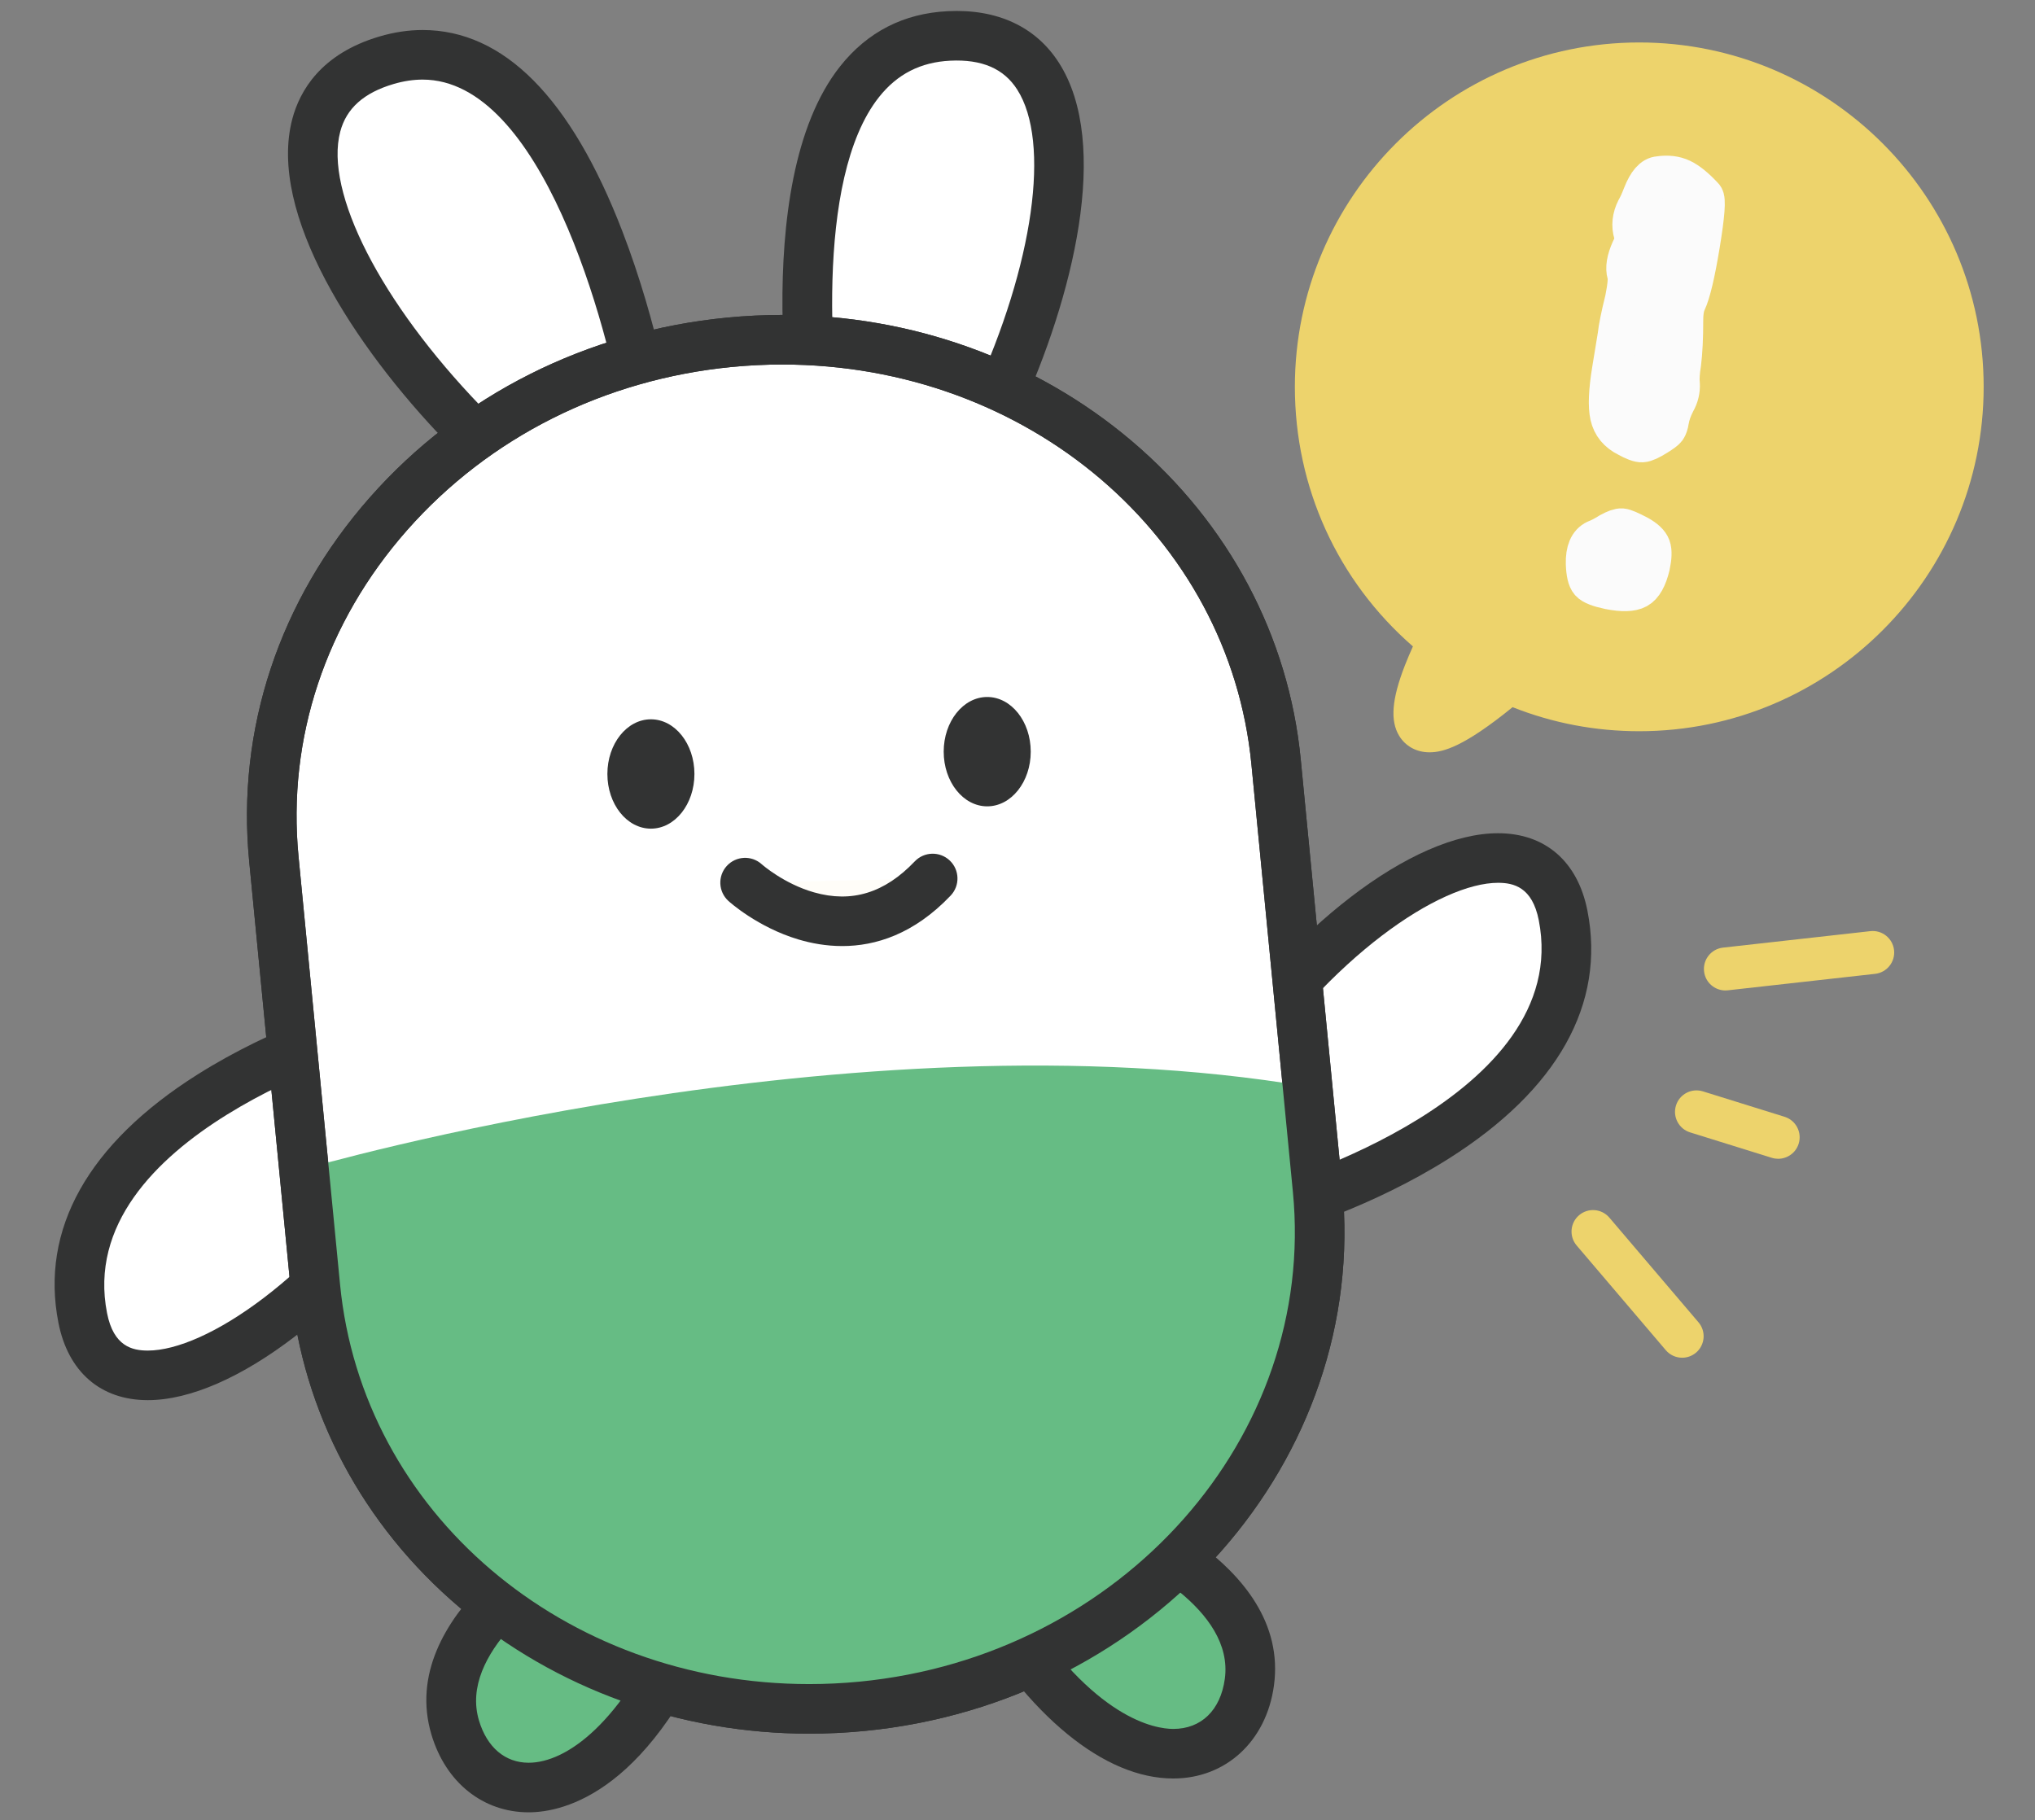 <?xml version="1.0" encoding="utf-8"?>
<!-- Generator: Adobe Illustrator 16.0.0, SVG Export Plug-In . SVG Version: 6.00 Build 0)  -->
<!DOCTYPE svg PUBLIC "-//W3C//DTD SVG 1.1//EN" "http://www.w3.org/Graphics/SVG/1.1/DTD/svg11.dtd">
<svg version="1.1" id="레이어_1" xmlns="http://www.w3.org/2000/svg" xmlns:xlink="http://www.w3.org/1999/xlink" x="0px"
	 y="0px" width="512px" height="458px" viewBox="0 0 512 458" enable-background="new 0 0 512 458" xml:space="preserve">
<rect x="0" y="0" width="512" height="458" fill="#808080" stroke="none"/>
<g>
	<path fill="#FFFFFF" d="M92.664,257.727c0,0-81.825,23.154-71.846,73.883c6.202,31.527,53.55,8.445,85.983-40.146
		C139.233,242.869,92.664,257.727,92.664,257.727z"/>
	<path fill="#323333" d="M37.189,352.293c-0.002,0-0.004,0-0.006,0c-11.855-0.002-20.051-7.104-22.485-19.48
		c-4.621-23.486,7.472-45.078,34.971-62.441c19.304-12.189,39.502-18.131,41.208-18.621c0.993-0.307,8.003-2.398,15.042-2.398
		c10.29,0,14.822,4.434,16.812,8.154c4.32,8.076,0.907,19.967-10.742,37.42C89.443,328.703,58.686,352.293,37.189,352.293z
		 M105.918,261.824c-5.427,0-11.301,1.826-11.359,1.844c-0.066,0.021-0.131,0.041-0.198,0.061
		c-0.76,0.215-76.175,22.191-67.424,66.676c1.641,8.344,6.338,9.414,10.248,9.414c0.001,0,0.002,0,0.004,0
		C51.654,339.82,79.147,321.66,101.613,288c12.561-18.82,10.404-24.074,10.117-24.611
		C111.223,262.439,108.941,261.824,105.918,261.824z"/>
</g>
<g>
	<path fill="#FFFFFF" d="M321.427,304.217c0,0,81.824-23.154,71.846-73.881c-6.202-31.529-53.552-8.447-85.983,40.146
		C274.856,319.072,321.427,304.217,321.427,304.217z"/>
	<path fill="#323333" d="M308.173,312.594c0,0-0.001,0-0.003,0c-10.289-0.002-14.82-4.438-16.81-8.156
		c-4.319-8.078-0.905-19.967,10.741-37.418c22.545-33.777,53.305-57.37,74.805-57.37c11.854,0,20.051,7.102,22.485,19.481
		c4.621,23.486-7.473,45.078-34.971,62.441c-19.302,12.189-39.499,18.131-41.207,18.619
		C322.218,310.502,315.211,312.594,308.173,312.594z M376.906,222.125c-14.468,0-41.966,18.161-64.43,51.819
		c-12.561,18.818-10.403,24.074-10.116,24.609c0.509,0.951,2.79,1.566,5.812,1.566h0.001c5.428,0,11.3-1.826,11.357-1.844
		c0.065-0.02,0.132-0.041,0.197-0.061c0.76-0.215,76.176-22.191,67.425-66.676C385.511,223.195,380.814,222.125,376.906,222.125z"/>
</g>
<g>
	<path fill="#FFFFFF" d="M163.436,107.042c0,0-16.858-106.461-66.199-91.881c-35.865,10.597-14.295,56.568,19.188,91.326
		C141.26,132.268,157.337,136.98,163.436,107.042z"/>
	<path fill="#323333" d="M148.053,133.943C148.052,133.943,148.053,133.943,148.053,133.943c-9.571,0-20.711-7.133-36.119-23.127
		C89.261,87.28,67.271,53.671,73.547,29.925c1.867-7.061,7.184-16.391,21.922-20.745c3.655-1.08,7.308-1.627,10.858-1.627
		c20.401,0,37.308,17.031,50.252,50.62c9.117,23.657,12.862,46.915,13.017,47.894c0.116,0.737,0.1,1.489-0.049,2.22
		C166.079,125.31,158.846,133.943,148.053,133.943z M106.327,20.027c-2.354,0-4.817,0.375-7.323,1.116
		c-7.469,2.207-11.851,6.123-13.397,11.97c-4.019,15.204,10.172,42.953,35.31,69.048c15.373,15.958,23.242,19.308,27.136,19.309
		c4.77,0,7.526-7.68,9.04-14.575C152.883,81.66,136.199,20.027,106.327,20.027z"/>
</g>
<g>
	<path fill="#FFFFFF" d="M206.625,117.632c0,0-19.25-106.054,32.137-108.589c37.352-1.844,32.177,48.671,12.053,92.539
		C235.888,134.118,222.269,143.876,206.625,117.632z"/>
	<path fill="#323333" d="M224.325,138.932c-8.253,0-15.795-5.922-23.058-18.105c-0.382-0.642-0.646-1.346-0.779-2.08
		c-0.533-2.936-12.779-72.245,10.909-102.086c6.86-8.641,15.963-13.3,27.057-13.847c12.439-0.619,22.136,3.89,27.955,12.961
		c13.167,20.527,3.506,59.127-9.927,88.407C245.457,128.215,235.539,138.932,224.325,138.932z M212.563,115.396
		c4.353,7.046,8.611,11.061,11.762,11.061c2.47,0,9.443-2.677,20.82-27.476c14.917-32.52,19.244-63.251,10.764-76.471
		c-3.38-5.269-8.896-7.63-16.84-7.239c-7.454,0.368-13.31,3.359-17.902,9.145C204.721,45.134,209.224,96.021,212.563,115.396z"/>
</g>
<g>
	<path fill="#EDD36C" d="M412.436,16.924c-44.411,0-80.413,36.002-80.413,80.413c0,25.88,12.229,48.901,31.221,63.61l0,0
		c0,0-22.339,42.397,16.258,9.769v-0.001c10.053,4.521,21.2,7.036,32.935,7.036c44.412,0,80.413-36.003,80.413-80.414
		C492.849,52.926,456.848,16.924,412.436,16.924z"/>
	<path fill="#EDD36C" d="M359.654,189.292c-3.254,0-6.039-1.521-7.641-4.174c-2.283-3.785-1.839-9.234,1.442-17.666
		c0.674-1.732,1.387-3.383,2.034-4.806c-18.94-16.484-29.704-40.011-29.704-65.311c0-47.778,38.871-86.65,86.649-86.65
		c47.779,0,86.65,38.872,86.65,86.65c0,47.779-38.871,86.649-86.65,86.649c-11.034,0-21.737-2.033-31.87-6.051
		C368.315,187.879,363.113,189.292,359.654,189.292z M412.436,23.161c-40.9,0-74.176,33.275-74.176,74.175
		c0,23.115,10.499,44.502,28.803,58.679c2.395,1.854,3.11,5.159,1.699,7.838c-1.865,3.548-3.561,7.55-4.614,10.698
		c2.468-1.558,6.103-4.182,11.328-8.599c1.832-1.55,4.394-1.909,6.583-0.926c9.573,4.303,19.793,6.486,30.377,6.486
		c40.901,0,74.178-33.276,74.178-74.177C486.613,56.436,453.337,23.161,412.436,23.161z"/>
</g>
<g>
	
		<path fill="#FBFBFB" stroke="#FBFBFB" stroke-width="10" stroke-linecap="round" stroke-linejoin="round" stroke-miterlimit="10" d="
		M408.037,132.913c0.633,0.048,2.027,0.644,4.181,1.782c1.713,0.956,2.75,1.943,3.11,2.956c0.359,1.016,0.302,2.607-0.17,4.778
		c-0.733,3.029-1.804,4.932-3.217,5.712c-1.417,0.78-3.766,0.842-7.048,0.192c-2.603-0.54-4.224-1.172-4.864-1.894
		c-0.643-0.726-1.002-2.273-1.078-4.647c-0.07-3.157,0.785-5.155,2.56-5.989c0.867-0.305,2.019-0.904,3.452-1.795
		C406.376,133.23,407.4,132.867,408.037,132.913z M423.079,44.984c1.626,0.772,3.484,2.287,5.568,4.54
		c0.612,0.551,0.312,4.52-0.9,11.911c-1.214,7.391-2.359,12.235-3.438,14.53c-0.54,1.149-0.8,2.735-0.781,4.763
		c0,4.274-0.177,7.841-0.529,10.707c-0.358,2.191-0.466,3.916-0.322,5.175c0.089,1.59-0.276,3.104-1.098,4.543
		c-0.858,1.658-1.401,3.2-1.634,4.622c-0.161,0.985-0.394,1.68-0.692,2.079c-0.303,0.4-1.102,1-2.4,1.798
		c-1.695,1.072-2.929,1.629-3.694,1.67c-0.77,0.043-2.009-0.413-3.721-1.369c-2.38-1.176-3.842-2.963-4.383-5.357
		c-0.545-2.393-0.375-6.272,0.506-11.638c0.232-1.422,0.521-3.174,0.862-5.255c0.341-2.079,0.521-3.174,0.539-3.284
		c0.191-1.879,0.809-4.927,1.851-9.14c0.669-3.375,0.84-5.484,0.513-6.326c-0.451-1.533-0.119-3.561,0.997-6.076
		c0.854-1.657,1.079-3.027,0.672-4.105c-0.607-2.011-0.388-4.053,0.656-6.133c0.485-0.819,1.033-2.023,1.645-3.61
		c1.204-3.062,2.572-4.638,4.107-4.722C419.561,43.984,421.452,44.211,423.079,44.984z"/>
</g>
<g>
	<path fill="#FFFFFF" d="M331.499,299.316c6.311,65.051-45.021,123.26-114.651,130.014l0,0
		c-69.629,6.754-131.19-40.502-137.501-105.551L68.904,216.137c-6.312-65.051,45.021-123.259,114.65-130.015l0,0
		c69.629-6.754,131.191,40.502,137.501,105.551L331.499,299.316z"/>
	<path fill="#323333" d="M203.613,436.209c-32.597,0-63.837-11.271-87.967-31.74c-24.409-20.707-39.505-49.148-42.507-80.086
		L62.696,216.739c-3.222-33.2,7.566-65.729,30.377-91.596c22.704-25.746,54.623-41.808,89.878-45.228
		c4.595-0.446,9.25-0.672,13.838-0.672c32.597,0,63.837,11.272,87.966,31.741c24.41,20.707,39.506,49.149,42.507,80.087
		l10.443,107.642c6.633,68.369-47.313,129.748-120.256,136.826C212.855,435.984,208.2,436.209,203.613,436.209z M196.79,91.717
		c-4.187,0-8.438,0.207-12.633,0.613c-32.098,3.114-61.122,17.697-81.728,41.063c-20.5,23.247-30.201,52.418-27.317,82.141
		l10.443,107.641c5.562,57.328,56.315,100.561,118.058,100.561c4.187,0,8.437-0.207,12.634-0.613
		c66.095-6.412,115.012-61.682,109.043-123.205l-10.442-107.643C309.286,134.948,258.533,91.717,196.79,91.717z"/>
</g>
<g>
	<path fill="#66BC84" d="M146.098,387.766c0,0-39.348,20.977-31.557,46.947c6.927,23.09,39.78,24.629,61.836-31.557L146.098,387.766
		z"/>
	<path fill="#323333" d="M133.005,456c-0.001,0-0.001,0-0.002,0c-11.466-0.004-20.829-7.473-24.436-19.494
		c-9.154-30.512,32.805-53.291,34.596-54.244c1.797-0.959,3.947-0.979,5.761-0.057l30.28,15.393
		c2.864,1.455,4.154,4.848,2.979,7.838C164.269,451.068,141.826,456,133.005,456z M146.33,394.879
		c-8.037,5.02-30.912,21.053-25.815,38.041c2.021,6.738,6.573,10.604,12.489,10.605c9.488,0,23.496-9.951,35.411-37.42
		L146.33,394.879z"/>
</g>
<g>
	<path fill="#66BC84" d="M275.932,381.766c0,0,42.107,14.674,38.404,41.533c-3.291,23.881-35.518,30.457-65.955-21.666
		L275.932,381.766z"/>
	<path fill="#323333" d="M295.188,447.49c-17.318,0-36.342-15.568-52.192-42.711c-1.62-2.775-0.868-6.326,1.738-8.205l27.552-19.867
		c1.649-1.189,3.778-1.502,5.7-0.832c1.917,0.668,46.881,16.721,42.529,48.275C318.591,438.111,308.412,447.49,295.188,447.49z
		 M256.701,403.322c18.514,29.314,34.008,31.695,38.486,31.695c7.037,0,11.885-4.699,12.971-12.57
		c2.421-17.568-22.641-29.889-31.359-33.617L256.701,403.322z"/>
</g>
<g>
	<ellipse fill="#323333" cx="163.766" cy="194.742" rx="10.949" ry="13.756"/>
</g>
<g>
	<ellipse fill="#323333" cx="248.381" cy="189.127" rx="10.949" ry="13.757"/>
</g>
<g>
	<path fill="#FFFDF8" d="M187.466,222.081c0,0,24.773,22.527,47.193-1.04"/>
	<path fill="#323333" d="M211.902,238.039c-4.057,0-7.8-0.699-11.031-1.664c-10.239-3.059-17.305-9.411-17.601-9.68
		c-2.548-2.316-2.735-6.263-0.418-8.81c2.312-2.543,6.245-2.735,8.795-0.434c0.123,0.109,5.586,4.917,13.147,7.074
		c9.498,2.707,17.787,0.161,25.347-7.784c2.375-2.495,6.322-2.593,8.818-0.22c2.495,2.375,2.594,6.323,0.219,8.818
		C229.918,235.074,220.247,238.039,211.902,238.039z"/>
</g>
<g>
	<path fill="#66BC84" d="M77.064,293.996l-0.471,0.635l2.754,29.148c6.311,65.049,67.873,112.305,137.501,105.551
		c69.629-6.754,120.961-64.963,114.651-130.014l-2.515-25.912h-0.001C214.367,254.037,77.064,293.996,77.064,293.996z"/>
</g>
<g>
	<path fill="#323333" d="M203.613,436.209c-32.597,0-63.837-11.271-87.967-31.74c-24.409-20.707-39.505-49.148-42.507-80.086
		L62.696,216.739c-3.222-33.2,7.566-65.729,30.377-91.596c22.704-25.746,54.623-41.808,89.878-45.228
		c4.595-0.446,9.25-0.672,13.838-0.672c32.597,0,63.837,11.272,87.966,31.741c24.41,20.707,39.506,49.149,42.507,80.087
		l10.443,107.642c6.633,68.369-47.313,129.748-120.256,136.826C212.855,435.984,208.2,436.209,203.613,436.209z M196.79,91.717
		c-4.187,0-8.438,0.207-12.633,0.613c-32.098,3.114-61.122,17.697-81.728,41.063c-20.5,23.247-30.201,52.418-27.317,82.141
		l10.443,107.641c5.562,57.328,56.315,100.561,118.058,100.561c4.187,0,8.437-0.207,12.634-0.613
		c66.095-6.412,115.012-61.682,109.043-123.205l-10.442-107.643C309.286,134.948,258.533,91.717,196.79,91.717z"/>
</g>
<g>
	<line fill="#EDD36C" x1="434.106" y1="243.805" x2="471.167" y2="239.662"/>
	<path fill="#EDD36C" d="M434.1,249.209c-2.716,0-5.056-2.041-5.364-4.805c-0.331-2.967,1.804-5.641,4.771-5.973l37.06-4.143
		c2.962-0.332,5.64,1.805,5.973,4.773c0.33,2.965-1.805,5.639-4.772,5.971l-37.06,4.143
		C434.504,249.199,434.301,249.209,434.1,249.209z"/>
</g>
<g>
	<line fill="#EDD36C" x1="426.833" y1="279.762" x2="447.382" y2="286.156"/>
	<path fill="#EDD36C" d="M447.383,291.564c-0.532,0-1.073-0.08-1.608-0.246l-20.548-6.396c-2.85-0.889-4.441-3.918-3.555-6.768
		c0.887-2.852,3.92-4.443,6.769-3.555l20.547,6.396c2.851,0.887,4.442,3.918,3.556,6.768
		C451.822,290.078,449.687,291.564,447.383,291.564z"/>
</g>
<g>
	<line fill="#EDD36C" x1="400.798" y1="309.875" x2="423.223" y2="336.215"/>
	<path fill="#EDD36C" d="M423.225,341.619c-1.529,0-3.048-0.646-4.118-1.902l-22.425-26.338c-1.936-2.271-1.661-5.684,0.612-7.619
		c2.274-1.936,5.684-1.662,7.62,0.611l22.424,26.338c1.936,2.273,1.662,5.686-0.61,7.621
		C425.71,341.195,424.465,341.619,423.225,341.619z"/>
</g>
</svg>
